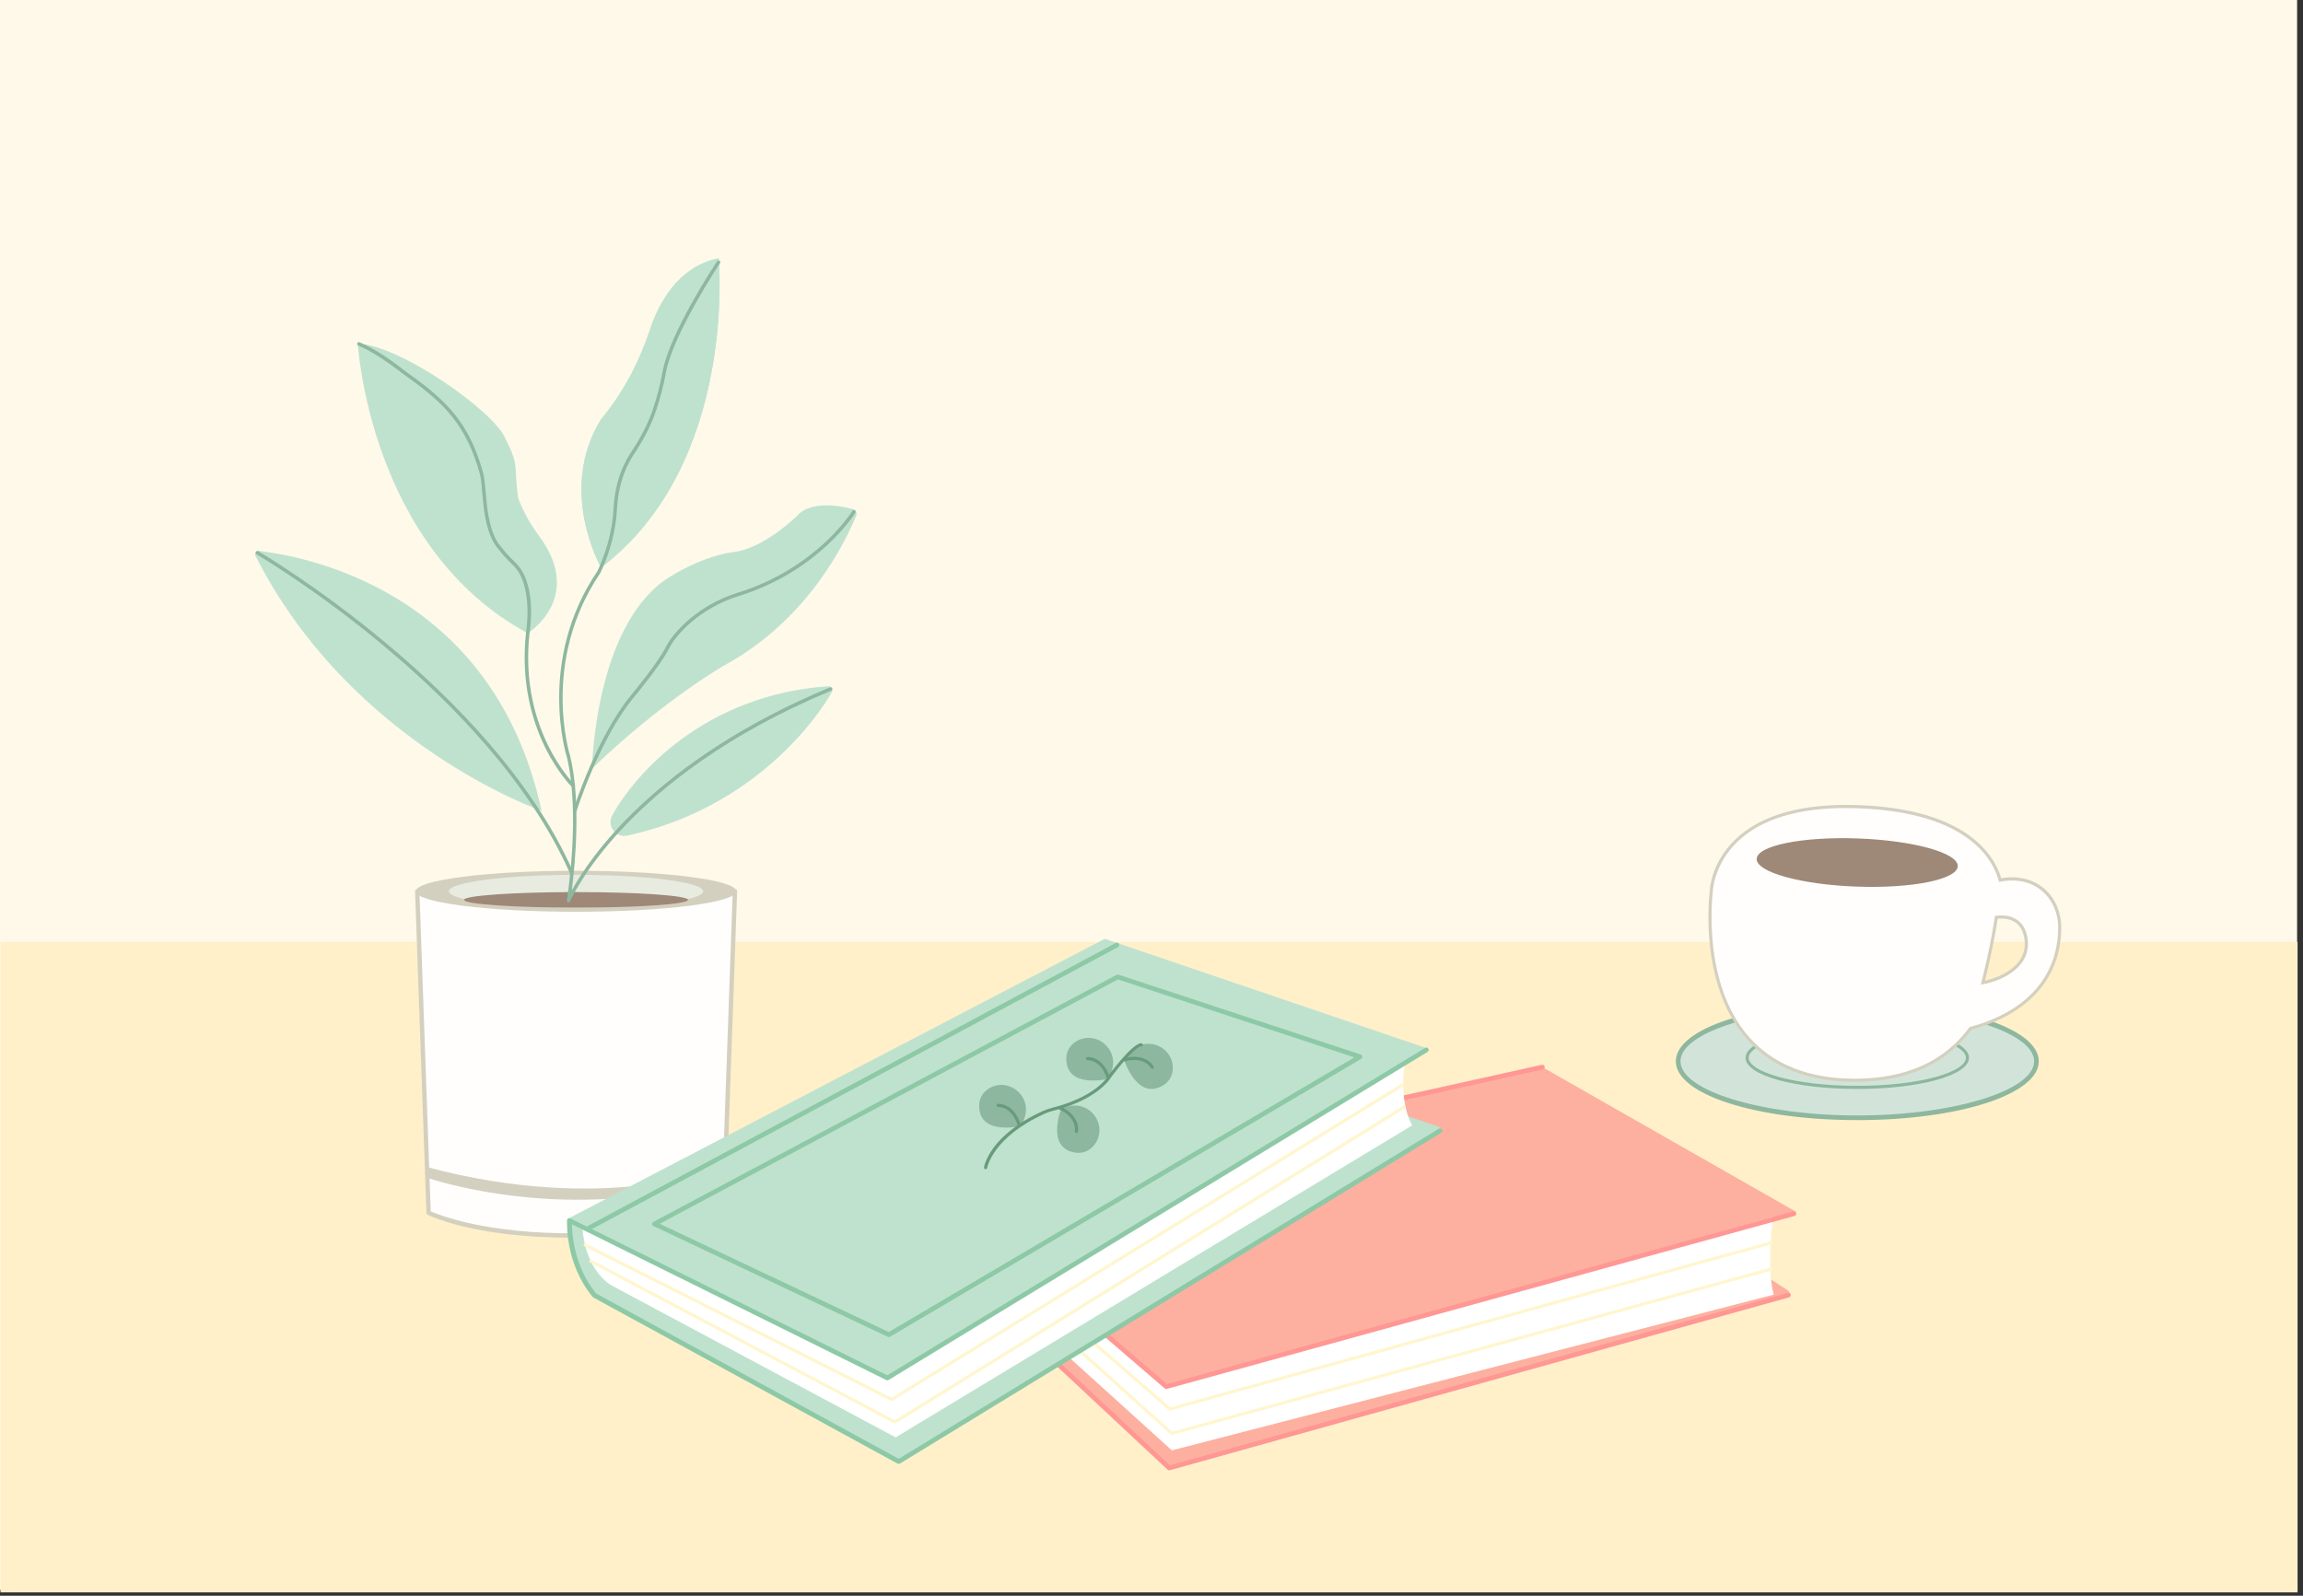 <svg width="391" height="271" viewBox="0 0 391 271" fill="none" xmlns="http://www.w3.org/2000/svg">
<rect x="0" y="0" width="391" height="271" fill="#333333" stroke="none"/>
<g clip-path="url(#clip0_2095_2625)">
<path d="M390 0H0V270H390V0Z" fill="#FFF9EA"/>
<path d="M390.08 159.97H0.08V270.43H390.08V159.97Z" fill="#FFF0C9"/>
<path d="M315.33 189.831C332.125 189.831 345.74 185.533 345.74 180.231C345.74 174.929 332.125 170.631 315.33 170.631C298.535 170.631 284.92 174.929 284.92 180.231C284.92 185.533 298.535 189.831 315.33 189.831Z" fill="#D2E4DA"/>
<path d="M315.33 190.221C298.05 190.221 284.52 185.831 284.52 180.231C284.52 174.631 298.05 170.241 315.33 170.241C332.61 170.241 346.14 174.631 346.14 180.231C346.14 185.831 332.61 190.221 315.33 190.221ZM315.33 171.031C299.06 171.031 285.31 175.241 285.31 180.231C285.31 185.221 299.06 189.431 315.33 189.431C331.6 189.431 345.35 185.221 345.35 180.231C345.35 175.241 331.6 171.031 315.33 171.031Z" fill="#8DB79E"/>
<path d="M315.33 184.931C304.69 184.931 296.36 182.611 296.36 179.641C296.36 176.671 304.69 174.351 315.33 174.351C325.97 174.351 334.3 176.671 334.3 179.641C334.3 182.611 325.97 184.931 315.33 184.931ZM315.33 174.881C304.3 174.881 296.89 177.341 296.89 179.641C296.89 181.941 304.3 184.401 315.33 184.401C326.36 184.401 333.77 181.941 333.77 179.641C333.77 177.341 326.36 174.881 315.33 174.881Z" fill="#8DB79E"/>
<path d="M345.48 150.171C343.19 148.981 340.85 149.201 339.58 149.471C338.54 145.601 334.16 137.791 315.91 137.021C290.58 135.951 290.51 151.611 290.51 151.611C290.51 151.611 286.26 183.461 314.91 183.461C324.82 183.461 330.86 179.651 334.53 174.661C347.83 170.991 349.72 162.251 349.69 157.461C349.67 154.451 348.15 151.551 345.48 150.171ZM343.74 162.041C342.3 165.951 336.65 166.901 336.65 166.901C338.38 159.971 338.92 155.781 338.92 155.781C342.75 155.351 343.79 157.861 343.99 159.601C344.08 160.421 344.02 161.261 343.74 162.041Z" fill="#FFFEFC"/>
<path d="M314.92 183.721C306.95 183.721 300.76 181.261 296.52 176.411C288.31 167.031 290.24 151.721 290.26 151.561C290.26 151.391 290.33 146.651 294.66 142.521C299.11 138.281 306.26 136.341 315.93 136.741C334.23 137.521 338.69 145.491 339.77 149.151C341.07 148.911 343.36 148.761 345.6 149.921C348.27 151.301 349.94 154.191 349.96 157.451C349.99 162.371 348.04 171.161 334.7 174.881C330.35 180.741 323.7 183.721 314.92 183.721ZM313.46 137.221C305.18 137.221 298.98 139.131 295.02 142.911C290.85 146.891 290.79 151.561 290.79 151.611C290.77 151.801 288.87 166.881 296.92 176.071C301.06 180.801 307.12 183.191 314.92 183.191C323.55 183.191 330.08 180.271 334.33 174.501L334.38 174.431L334.47 174.411C347.56 170.801 349.46 162.251 349.43 157.471C349.41 154.411 347.85 151.701 345.36 150.411C343.12 149.251 340.82 149.491 339.64 149.731L339.4 149.781L339.33 149.541C338.4 146.111 334.27 138.061 315.91 137.291C315.07 137.251 314.26 137.241 313.46 137.241V137.221ZM336.3 167.221L336.4 166.831C338.11 160.001 338.66 155.791 338.67 155.741L338.7 155.531L338.91 155.511C343.27 155.021 344.11 158.181 344.27 159.561C344.38 160.491 344.29 161.351 344 162.121C342.52 166.131 336.94 167.111 336.7 167.151L336.3 167.221ZM339.16 156.021C339.03 156.931 338.44 160.771 337.01 166.551C338.31 166.251 342.34 165.071 343.49 161.951C343.74 161.261 343.82 160.481 343.73 159.631C343.56 158.141 342.74 155.711 339.16 156.021Z" fill="#D4D0BF"/>
<path d="M332.384 147.106C332.467 144.849 324.892 142.738 315.465 142.393C306.039 142.047 298.33 143.597 298.247 145.854C298.164 148.111 305.739 150.222 315.165 150.567C324.592 150.913 332.301 149.363 332.384 147.106Z" fill="#9E8878"/>
<path d="M97.8 151.36H70.83L72.76 205.96C72.76 205.96 80.68 209.96 97.8 209.82C114.92 209.96 122.84 205.96 122.84 205.96L124.77 151.36H97.8Z" fill="#FFFEFC"/>
<path d="M98.71 210.19C98.41 210.19 98.1 210.19 97.8 210.19C97.49 210.19 97.19 210.19 96.89 210.19C80.51 210.19 72.92 206.45 72.6 206.29C72.48 206.23 72.4 206.11 72.4 205.97L70.47 151.37C70.47 151.27 70.5 151.17 70.57 151.1C70.64 151.03 70.74 150.99 70.84 150.99H124.78C124.88 150.99 124.98 151.03 125.05 151.1C125.12 151.17 125.16 151.27 125.15 151.37L123.22 205.97C123.22 206.11 123.14 206.23 123.02 206.29C122.7 206.45 115.11 210.19 98.72 210.19H98.71ZM97.8 209.44C113.15 209.58 121.16 206.31 122.48 205.71L124.39 151.73H71.22L73.13 205.71C74.45 206.3 82.42 209.56 97.81 209.44H97.8Z" fill="#D4D0BF"/>
<path d="M123.12 198.2C123.12 198.2 103.05 206.39 72.49 198.2L72.55 200.02C72.55 200.02 96.5 208.41 123.05 200.02L123.11 198.2H123.12Z" fill="#D4D0BF"/>
<path d="M97.8 154.84C112.822 154.84 125 153.282 125 151.36C125 149.438 112.822 147.88 97.8 147.88C82.778 147.88 70.6 149.438 70.6 151.36C70.6 153.282 82.778 154.84 97.8 154.84Z" fill="#D4D0BF"/>
<path d="M97.8 154.15C109.724 154.15 119.39 152.901 119.39 151.36C119.39 149.819 109.724 148.57 97.8 148.57C85.876 148.57 76.21 149.819 76.21 151.36C76.21 152.901 85.876 154.15 97.8 154.15Z" fill="#E7EBE0"/>
<path d="M97.8 154.14C108.304 154.14 116.82 153.549 116.82 152.82C116.82 152.091 108.304 151.5 97.8 151.5C87.296 151.5 78.78 152.091 78.78 152.82C78.78 153.549 87.296 154.14 97.8 154.14Z" fill="#9E8878"/>
<path d="M102.05 96.36C102.05 96.36 94.56 83.3 102.05 71.2C102.05 71.2 102.25 70.96 102.59 70.54C106.05 66.22 108.6 61.27 110.34 56.01C111.82 51.54 115.08 45.3 122.01 43.86C122.01 43.86 125.3 78.7 102.06 96.37L102.05 96.36Z" fill="#BFE2CE"/>
<path d="M102.05 96.36C102.05 96.36 94.56 83.3 102.05 71.2C102.05 71.2 102.25 70.96 102.59 70.54C106.05 66.22 108.6 61.27 110.34 56.01C111.82 51.54 115.08 45.3 122.01 43.86C122.01 43.86 125.3 78.7 102.06 96.37L102.05 96.36Z" fill="#BFE2CE"/>
<path d="M89.59 107.541C89.59 107.541 99.29 101.571 91.56 91.071C90.66 89.851 89.83 88.581 89.15 87.231C88.56 86.071 87.99 84.811 87.92 84.261C87.2 78.481 88.22 79.241 85.59 74.051C83.35 69.641 68.17 58.721 60.75 58.341C60.75 58.341 62.66 92.941 89.59 107.541Z" fill="#BFE2CE"/>
<path d="M100.71 130.341C100.63 130.411 100.51 130.361 100.51 130.261C100.61 127.521 101.75 105.271 113.8 97.911C113.8 97.911 119.2 94.431 124.54 93.761C129.88 93.091 135.45 87.481 135.45 87.481C135.45 87.481 137.52 84.561 144.85 86.461C145.31 86.581 145.55 87.081 145.37 87.521C143.97 91.041 137.69 104.951 123.09 112.931C123.09 112.931 112.86 118.701 100.7 130.341H100.71Z" fill="#BFE2CE"/>
<path d="M97.58 138C97.58 138 97.52 138 97.49 137.99C97.33 137.94 97.25 137.77 97.3 137.62C97.34 137.5 101.32 125.05 107.18 118.02C107.23 117.97 111.74 112.52 113.04 109.89C114.33 107.3 118.64 102.7 125.24 100.66C138.68 96.5 144.65 86.87 144.71 86.77C144.79 86.63 144.98 86.58 145.12 86.67C145.26 86.76 145.3 86.94 145.22 87.08C145.16 87.18 139.09 96.99 125.42 101.22C119 103.21 114.82 107.65 113.58 110.15C112.24 112.84 107.83 118.17 107.64 118.39C101.85 125.33 97.9 137.66 97.87 137.79C97.83 137.92 97.71 138 97.59 138H97.58Z" fill="#8DB79E"/>
<path d="M97.34 133.761C97.27 133.761 97.19 133.731 97.14 133.681C97.04 133.591 87.52 124.271 89.3 107.511C89.32 107.411 90.67 99.231 87.01 95.891C86.11 95.071 84.36 93.111 83.79 92.081C82.39 89.581 82.1 86.251 81.87 83.581C81.76 82.281 81.66 81.151 81.45 80.411C79.19 72.321 75.54 68.551 69.16 64.031C68.88 63.831 68.53 63.561 68.11 63.251C66.48 62.011 63.76 59.941 60.82 58.681C60.67 58.621 60.6 58.441 60.66 58.291C60.72 58.141 60.9 58.071 61.05 58.131C64.06 59.411 66.82 61.511 68.47 62.771C68.88 63.081 69.22 63.341 69.5 63.541C75.99 68.141 79.7 71.981 82.01 80.251C82.23 81.041 82.33 82.191 82.45 83.531C82.68 86.141 82.96 89.401 84.3 91.791C84.84 92.751 86.55 94.671 87.41 95.451C91.31 99.011 89.95 107.241 89.89 107.591C88.14 124.021 97.46 133.151 97.55 133.241C97.67 133.351 97.67 133.541 97.56 133.661C97.5 133.721 97.42 133.751 97.35 133.751L97.34 133.761Z" fill="#8DB79E"/>
<path d="M106.45 141.91C104.51 142.33 102.98 140.22 103.94 138.47C107.8 131.47 119.65 117.97 140.65 116.54C141.15 116.51 141.49 117.04 141.25 117.49C139.07 121.49 128.23 137.23 106.44 141.92L106.45 141.91Z" fill="#BFE2CE"/>
<path d="M96.53 153.26C96.53 153.26 96.48 153.26 96.45 153.25C96.31 153.21 96.21 153.06 96.24 152.91C96.26 152.76 98.6 138.31 96.24 128.56C96.19 128.42 91.09 112.29 101.4 97.04C101.4 97.02 103.87 92.27 104.16 86.44C104.32 83.33 105.05 80.53 106.35 78.13C106.6 77.66 106.88 77.2 107.17 76.76C108.87 74.19 110.07 71.82 110.85 69.51C111.56 67.38 112.11 65.25 112.48 63.18C113.68 56.53 121.42 44.86 121.75 44.37C121.84 44.23 122.02 44.2 122.16 44.29C122.3 44.38 122.33 44.57 122.24 44.7C122.16 44.82 114.24 56.75 113.06 63.28C112.68 65.38 112.12 67.54 111.4 69.7C110.61 72.06 109.39 74.48 107.66 77.09C107.38 77.51 107.11 77.96 106.87 78.41C105.62 80.73 104.91 83.44 104.75 86.46C104.45 92.42 101.93 97.29 101.9 97.34C91.74 112.37 96.75 128.23 96.8 128.39C98.69 136.22 97.61 146.99 97.07 151.21C99.95 145.96 111.08 129.15 140.89 116.74C141.04 116.68 141.21 116.74 141.28 116.9C141.35 117.06 141.28 117.23 141.12 117.29C105.79 132 96.89 152.86 96.8 153.07C96.75 153.18 96.64 153.25 96.53 153.25V153.26Z" fill="#8DB79E"/>
<path d="M91.95 137.701C91.95 137.701 59.65 126.491 43.39 94.431C43.17 94.001 43.52 93.501 43.99 93.561C50.29 94.331 83.62 99.371 91.95 137.701Z" fill="#BFE2CE"/>
<path d="M97.02 148.46C96.91 148.46 96.8 148.39 96.75 148.28C83.05 117.3 43.93 94.36 43.54 94.13C43.4 94.05 43.35 93.87 43.43 93.72C43.51 93.58 43.69 93.53 43.83 93.61C44.23 93.84 83.51 116.87 97.29 148.03C97.36 148.18 97.29 148.36 97.14 148.42C97.1 148.44 97.06 148.45 97.02 148.45V148.46Z" fill="#8DB79E"/>
<path d="M199.23 249.431L303.37 220.231C303.87 220.071 303.96 219.401 303.52 219.121L256.07 188.661C255.92 188.571 255.75 188.541 255.58 188.581L158.54 210.391C158.06 210.511 157.92 211.121 158.28 211.451L198.63 249.301C198.79 249.451 199.02 249.501 199.23 249.431Z" fill="#FDB09F"/>
<path d="M198.12 235.391L304.97 205.811L261.85 181.221L159.04 202.371L198.12 235.391Z" fill="#FDB09F"/>
<path d="M156.07 199.011C156.07 199.011 154.93 209.571 157.4 212.641L160.66 211.651C160.66 211.651 157.24 208.341 158.83 201.391L156.07 199.011Z" fill="#BFE2CE"/>
<path d="M301.02 206.7C301.02 206.7 299.83 214.83 301.13 219.86L198.96 246.31L160.67 211.65C160.67 211.65 157.06 208.31 158.29 201.21C158.31 201.1 158.44 201.05 158.53 201.12L198.14 235.39L301.04 206.7H301.02Z" fill="white"/>
<path d="M198.51 249.701C198.41 249.701 198.31 249.661 198.24 249.591L158 212.001C158 212.001 157.93 211.931 157.91 211.881C154.72 205.261 155.99 199.811 156.05 199.591C156.08 199.451 156.18 199.351 156.32 199.301C156.45 199.261 156.6 199.291 156.7 199.381L198.11 235.041L304.46 205.731C304.68 205.671 304.89 205.801 304.95 206.011C305.01 206.221 304.88 206.441 304.67 206.501L198.11 235.871C197.98 235.911 197.84 235.871 197.74 235.791L156.71 200.451C156.49 202.071 156.21 206.461 158.6 211.471L198.62 248.851L303.54 219.551C303.76 219.491 303.97 219.621 304.03 219.831C304.09 220.041 303.96 220.261 303.75 220.321L198.61 249.681C198.61 249.681 198.54 249.691 198.5 249.691L198.51 249.701Z" fill="#FF9794"/>
<path d="M159.04 204.41C158.86 204.41 158.69 204.28 158.65 204.1C158.6 203.88 158.74 203.67 158.96 203.62L261.77 180.83C261.99 180.78 262.2 180.92 262.25 181.14C262.3 181.36 262.16 181.57 261.94 181.62L159.13 204.41C159.13 204.41 159.07 204.41 159.04 204.41Z" fill="#FF9794"/>
<path d="M198.62 239.561C198.56 239.561 198.49 239.541 198.44 239.491L157.85 204.211C157.74 204.111 157.73 203.941 157.82 203.831C157.92 203.721 158.09 203.711 158.2 203.801L198.68 238.991L300.7 210.781C300.84 210.741 300.99 210.821 301.03 210.971C301.07 211.111 300.99 211.261 300.84 211.301L198.68 239.551C198.68 239.551 198.63 239.551 198.61 239.551L198.62 239.561Z" fill="#FFF6CF"/>
<path d="M198.95 243.7C198.88 243.7 198.82 243.68 198.77 243.63L158.13 207.08C158.02 206.98 158.01 206.81 158.11 206.7C158.21 206.59 158.38 206.58 158.49 206.68L199.02 243.13L300.49 215.29C300.63 215.25 300.78 215.33 300.82 215.48C300.86 215.62 300.78 215.77 300.63 215.81L199.02 243.68C199.02 243.68 198.97 243.68 198.95 243.68V243.7Z" fill="#FFF6CF"/>
<path d="M152.97 248.11L244.35 192.46C244.8 192.19 244.73 191.51 244.23 191.34L190.88 173.1C190.72 173.04 190.54 173.06 190.38 173.14L100.91 218.88C100.48 219.11 100.48 219.74 100.91 219.97L152.35 248.12C152.54 248.23 152.78 248.22 152.97 248.1V248.11Z" fill="#BFE2CE"/>
<path d="M150.64 234.011L242.46 178.081L187.56 159.431L96.25 207.061L150.64 234.011Z" fill="#BFE2CE"/>
<path d="M96.25 207.061C96.25 207.061 97.66 217.581 100.8 219.981L103.72 218.241C103.72 218.241 99.61 215.841 99.49 208.721L96.24 207.071L96.25 207.061Z" fill="#BFE2CE"/>
<path d="M238.53 180.391C238.53 180.391 237.3 186.541 239.75 191.121L152.06 244.101L103.72 218.241C103.72 218.241 99.42 215.861 98.91 208.671C98.91 208.561 99.02 208.471 99.12 208.521L150.63 234.011L238.52 180.391H238.53Z" fill="white"/>
<path d="M152.58 248.611C152.51 248.611 152.45 248.591 152.39 248.561L100.73 220.341C100.73 220.341 100.64 220.281 100.61 220.241C95.9 214.521 96.27 207.561 96.29 207.261C96.29 207.131 96.37 207.001 96.49 206.941C96.61 206.871 96.75 206.871 96.87 206.931L150.63 233.561L241.95 177.961C242.14 177.841 242.39 177.911 242.5 178.091C242.62 178.281 242.56 178.531 242.37 178.641L150.87 234.351C150.75 234.421 150.61 234.431 150.48 234.371L97.1 207.921C97.13 209.731 97.53 215.161 101.2 219.661L152.59 247.741L244.27 191.691C244.46 191.571 244.71 191.631 244.82 191.821C244.94 192.011 244.88 192.261 244.69 192.371L152.81 248.541C152.75 248.581 152.67 248.601 152.6 248.601L152.58 248.611Z" fill="#8DC9A6"/>
<path d="M99.67 209.12C99.53 209.12 99.39 209.04 99.32 208.91C99.22 208.71 99.29 208.47 99.48 208.37L189.45 160.13C189.65 160.03 189.89 160.1 189.99 160.29C190.09 160.49 190.02 160.73 189.83 160.83L99.86 209.07C99.8 209.1 99.73 209.12 99.67 209.12Z" fill="#8DC9A6"/>
<path d="M151.37 237.94C151.37 237.94 151.29 237.94 151.25 237.91L99.23 211.68C99.1 211.61 99.04 211.45 99.11 211.32C99.18 211.19 99.34 211.14 99.47 211.2L151.36 237.36L237.89 184.07C238.01 183.99 238.18 184.03 238.26 184.16C238.34 184.29 238.3 184.45 238.17 184.53L151.51 237.89C151.51 237.89 151.42 237.93 151.37 237.93V237.94Z" fill="#FFF6CF"/>
<path d="M151.94 241.751C151.94 241.751 151.85 241.741 151.81 241.721L100.18 214.411C100.05 214.341 100 214.181 100.07 214.051C100.14 213.921 100.3 213.871 100.43 213.941L151.92 241.181L238.26 187.771C238.39 187.691 238.55 187.731 238.63 187.861C238.71 187.991 238.67 188.151 238.54 188.231L152.07 241.721C152.07 241.721 151.98 241.761 151.93 241.761L151.94 241.751Z" fill="#FFF6CF"/>
<path d="M150.91 227.071C150.85 227.071 150.79 227.061 150.74 227.031L110.95 208.211C110.81 208.151 110.72 208.011 110.72 207.861C110.72 207.711 110.8 207.571 110.93 207.501L189.58 165.551C189.68 165.501 189.79 165.491 189.89 165.521L231.03 179.091C231.18 179.141 231.29 179.271 231.3 179.431C231.32 179.591 231.24 179.741 231.1 179.821L151.11 227.011C151.05 227.051 150.98 227.071 150.91 227.071ZM112.01 207.831L150.89 226.211L229.94 179.571L189.81 166.331L112.02 207.821L112.01 207.831Z" fill="#8DC9A6"/>
<path d="M188.17 183.211C188.17 183.211 181.05 184.991 181.04 179.821C181.04 177.821 182.5 176.771 183.66 176.421C186.65 175.531 189.58 178.281 188.89 181.331C188.76 181.901 188.53 182.531 188.17 183.211Z" fill="#8DB79E"/>
<path d="M188.18 183.381C188.06 183.381 187.95 183.301 187.92 183.171C187.92 183.141 187.15 180.111 184.63 180.041C184.48 180.041 184.37 179.911 184.37 179.761C184.37 179.621 184.49 179.501 184.64 179.501C187.57 179.591 188.43 183.011 188.43 183.041C188.46 183.181 188.38 183.331 188.23 183.361C188.21 183.361 188.19 183.361 188.17 183.361L188.18 183.381Z" fill="#679B7C"/>
<path d="M173.37 191.201C173.37 191.201 166.25 192.981 166.24 187.811C166.24 185.811 167.7 184.761 168.86 184.411C171.85 183.521 174.78 186.271 174.09 189.321C173.96 189.891 173.73 190.521 173.37 191.201Z" fill="#8DB79E"/>
<path d="M173.02 191.331C172.9 191.331 172.79 191.251 172.76 191.121C172.76 191.091 171.99 188.061 169.47 187.991C169.32 187.991 169.21 187.861 169.21 187.711C169.21 187.561 169.31 187.461 169.49 187.451C172.42 187.541 173.28 190.961 173.28 190.991C173.31 191.131 173.23 191.281 173.08 191.311C173.06 191.311 173.04 191.311 173.02 191.311V191.331Z" fill="#679B7C"/>
<path d="M190.85 180.011C190.85 180.011 193.06 187.011 197.47 184.321C199.18 183.281 199.31 181.481 198.99 180.311C198.18 177.291 194.31 176.241 192.07 178.421C191.65 178.831 191.23 179.351 190.85 180.011Z" fill="#8DB79E"/>
<path d="M195.63 181.501C195.54 181.501 195.46 181.461 195.41 181.381C194.02 179.271 191.05 180.211 191.02 180.221C190.88 180.271 190.73 180.191 190.68 180.051C190.63 179.911 190.71 179.761 190.85 179.711C190.88 179.701 194.25 178.641 195.85 181.091C195.93 181.211 195.9 181.381 195.77 181.461C195.72 181.491 195.67 181.501 195.62 181.501H195.63Z" fill="#679B7C"/>
<path d="M180.21 188.201C180.21 188.201 177.46 195.001 182.57 195.741C184.55 196.031 185.79 194.721 186.3 193.621C187.6 190.781 185.28 187.501 182.17 187.761C181.58 187.811 180.93 187.951 180.21 188.211V188.201Z" fill="#8DB79E"/>
<path d="M182.76 192.411C182.76 192.411 182.74 192.411 182.73 192.411C182.58 192.391 182.48 192.261 182.49 192.111C182.77 189.601 179.88 188.431 179.85 188.421C179.71 188.371 179.64 188.211 179.7 188.071C179.76 187.931 179.91 187.871 180.05 187.921C180.08 187.931 183.35 189.261 183.03 192.171C183.01 192.311 182.9 192.411 182.76 192.411Z" fill="#679B7C"/>
<path d="M167.33 198.55C167.33 198.55 167.3 198.55 167.29 198.55C167.14 198.53 167.04 198.39 167.07 198.24C167.1 198.02 168.02 192.78 177.1 188.66C177.59 188.44 178.12 188.26 178.74 188.1C180.6 187.64 185.2 186.24 187.71 183.31C188.14 182.71 192.1 177.27 193.74 177.16C193.88 177.14 194.02 177.26 194.03 177.41C194.03 177.56 193.93 177.69 193.78 177.69C192.73 177.76 189.76 181.37 188.13 183.64C185.5 186.71 180.78 188.15 178.87 188.62C178.29 188.77 177.78 188.94 177.32 189.15C168.53 193.14 167.61 198.27 167.6 198.32C167.58 198.45 167.47 198.55 167.34 198.55H167.33Z" fill="#679B7C"/>
</g>
<defs>
<clipPath id="clip0_2095_2625">
<rect width="390.08" height="270.43" fill="white"/>
</clipPath>
</defs>
</svg>
